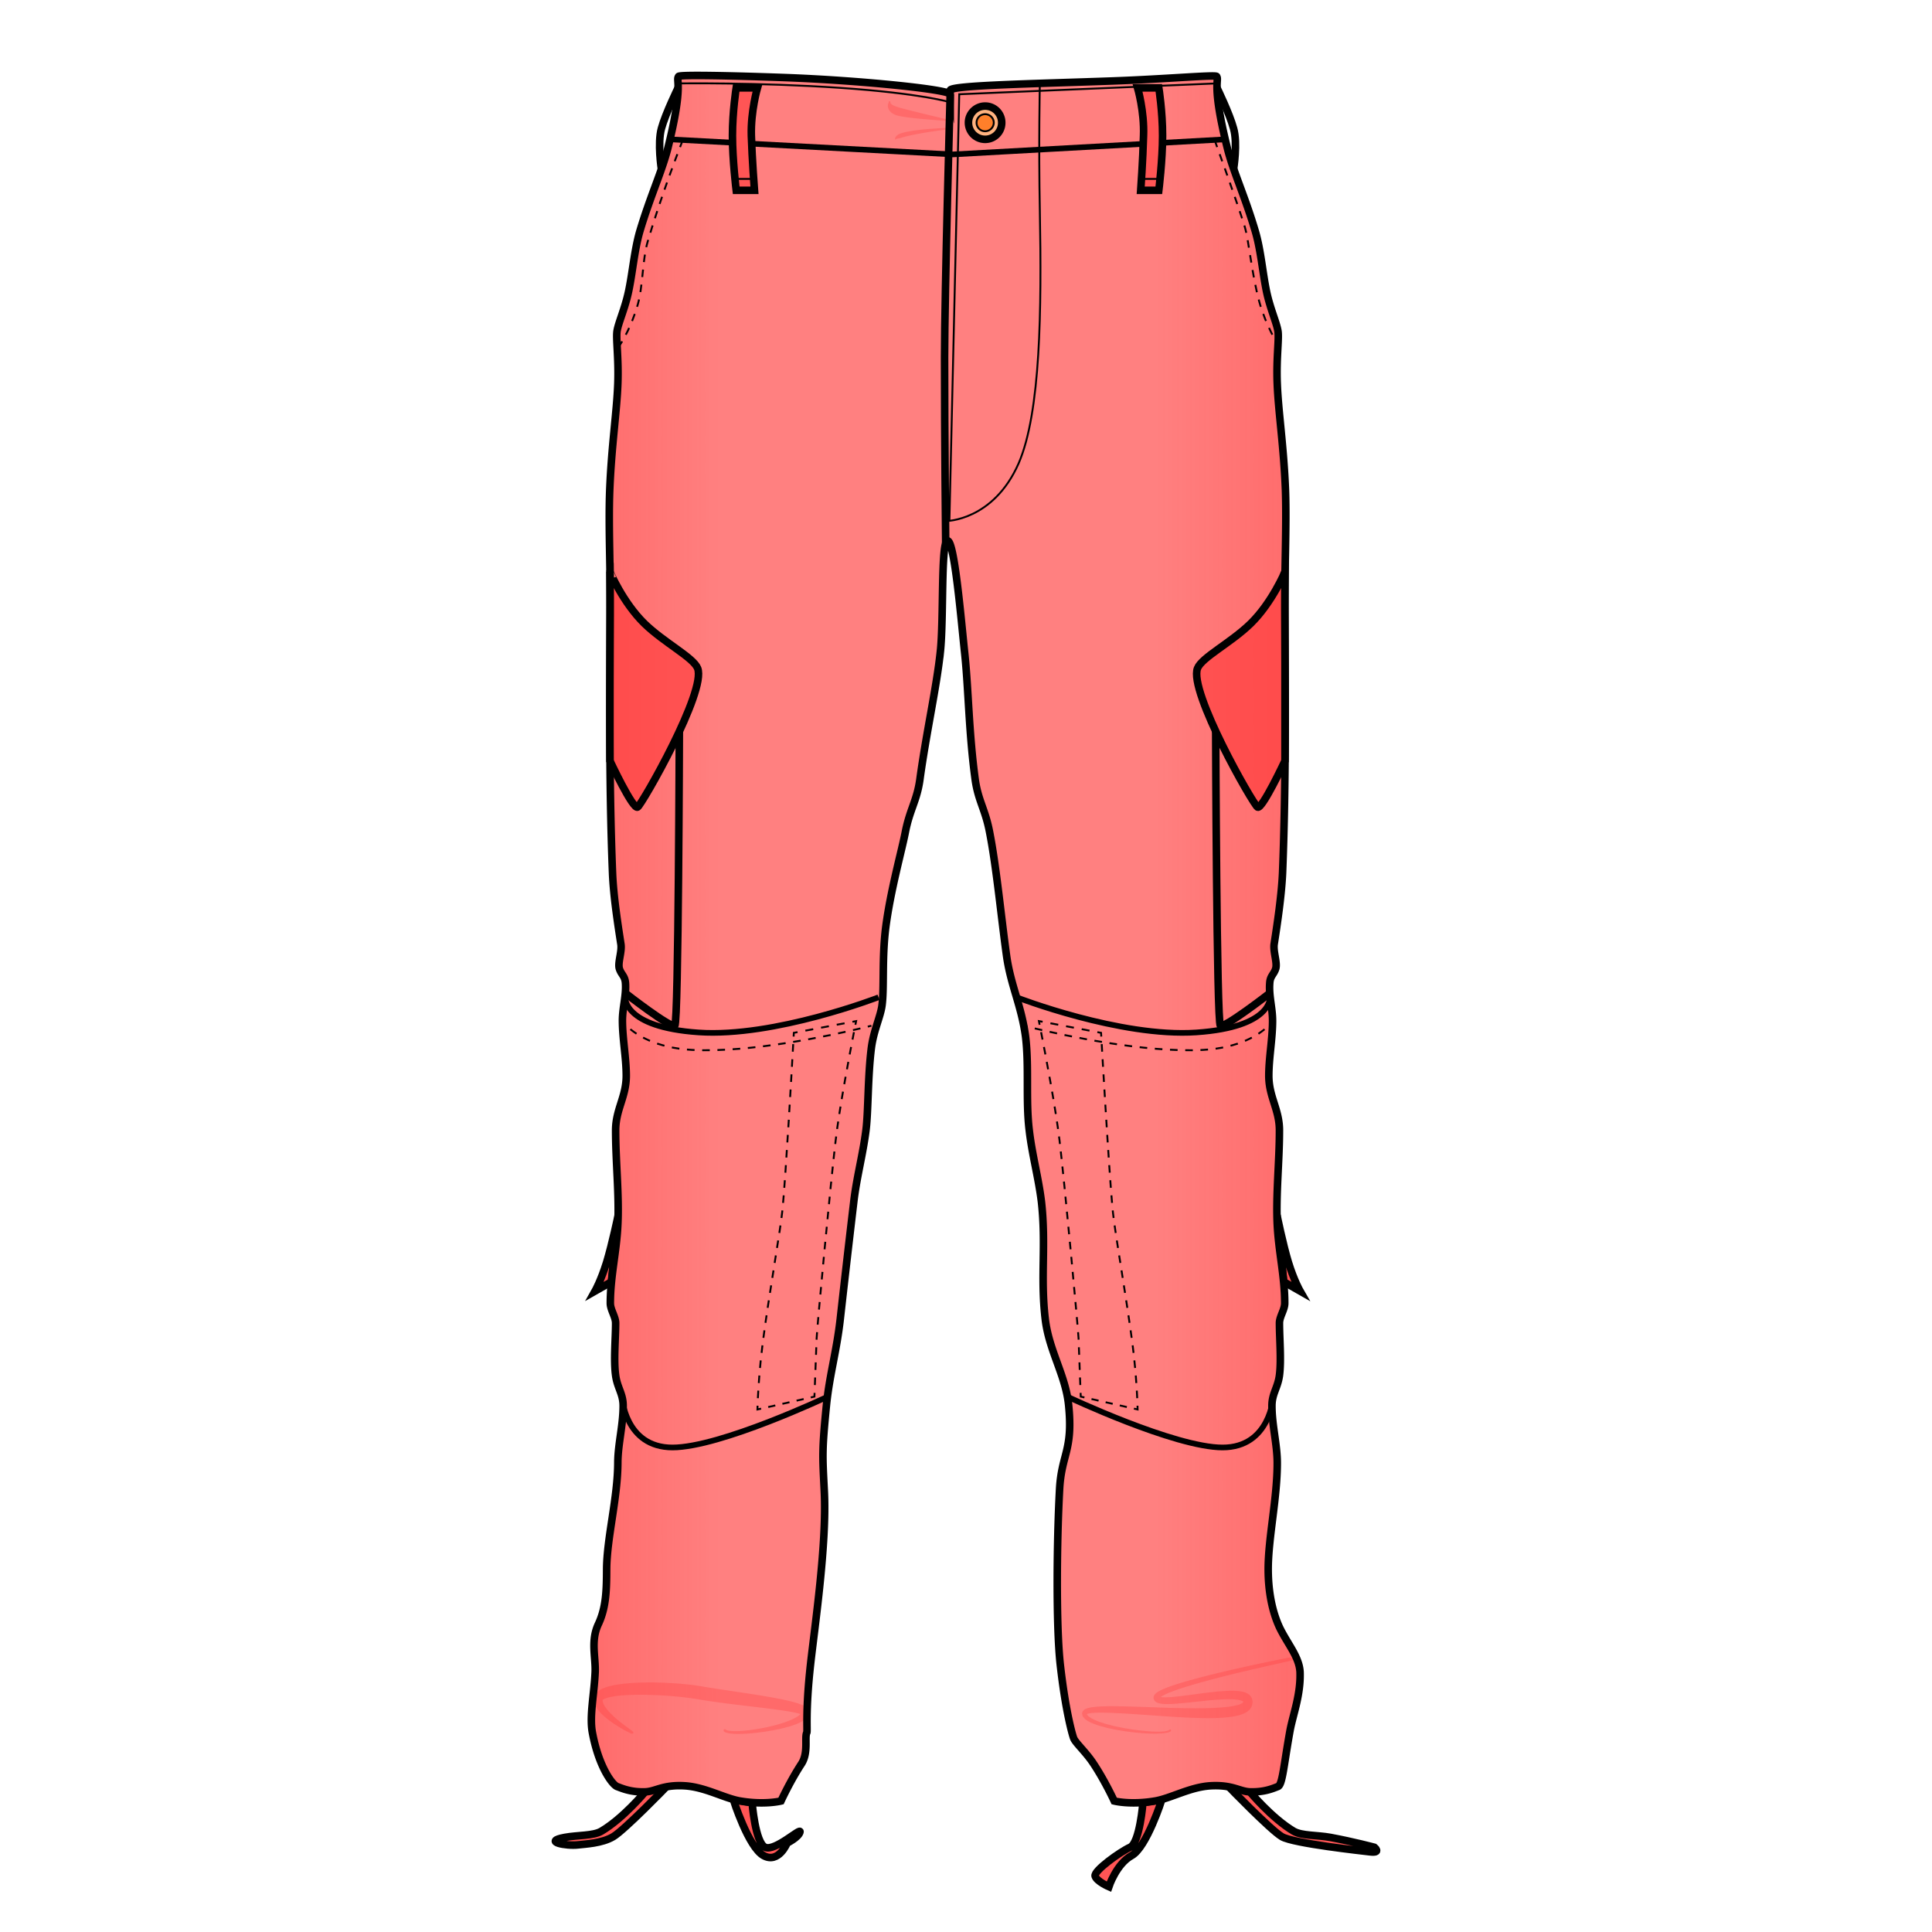 <svg xmlns="http://www.w3.org/2000/svg" xmlns:xlink="http://www.w3.org/1999/xlink" viewBox="0 0 256 256">
    <defs>
        <linearGradient id="innoGrad1">
            <stop offset="0" stop-color="#ff2a2a" stop-opacity=".502"/>
            <stop offset=".271" stop-color="#ff2a2a" stop-opacity="0"/>
            <stop offset=".71" stop-color="#ff2a2a" stop-opacity="0"/>
            <stop offset="1" stop-color="#ff2a2a" stop-opacity=".502"/>
        </linearGradient>
        <linearGradient id="linearGradient934" x1="59.374" x2="191.795" y1="124.445" y2="124.445" gradientUnits="userSpaceOnUse" xlink:href="#innoGrad1"/>
    </defs>
    <path fill="#f55" stroke="#000" stroke-miterlimit="10" d="M99.66 238.889s.415 5.279 1.718 5.884c1.304.6 4.828-2.721 4.622-2.016-.187.706-1.699 1.456-1.699 1.456s-1.124 2.77-3.13 1.662c-2.007-1.103-4.012-7.447-4.012-7.447zM88.29 236.77s-5.517 5.689-7.027 6.595c-1.51.905-3.78.98-4.626 1.086-1.614.199-4.82-.43-1.809-.986 1.75-.321 3.77-.194 4.845-.817 2.91-1.712 5.812-5.217 5.812-5.217zM169.21 161.026s.775 3.817 1.51 6.24c.746 2.422 1.55 3.813 1.55 3.813l-2.167-1.235zM81.913 161.026s-.796 3.817-1.533 6.24c-.75 2.422-1.535 3.813-1.535 3.813l2.174-1.235zM151.442 238.889s-.415 5.279-1.698 5.884c-1.323.6-4.84 3.114-4.635 3.819.206.703 1.821 1.406 1.821 1.406s.994-3.016 3.021-4.123c1.987-1.103 4.012-7.447 4.012-7.447zM162.83 236.77s5.5 5.689 7.018 6.595c1.502.905 10.817 1.904 11.643 2.009 1.614.2.62-.601.62-.601s-2.812-.751-5.835-1.31c-1.748-.32-3.764-.193-4.852-.816-2.896-1.712-5.803-5.217-5.803-5.217z"/>
    <g id="pgatternLayer">
        <path fill="#ff8080" d="M124.602 86.333c-.495 4.72-1.859 10.716-2.716 16.993-.4 2.805-1.337 3.932-1.924 6.94-.485 2.499-1.972 7.755-2.603 12.67-.516 4.173-.17 8.04-.497 10.348-.21 1.473-1.094 3.255-1.397 5.533-.489 3.829-.403 8.473-.719 10.947-.405 3.204-1.244 6.284-1.614 9.466a2305.942 2305.942 0 0 0-1.796 15.569c-.479 4.246-1.415 7.367-1.826 11.369-.606 6.109-.526 6.655-.285 11.457.351 6.924-1.253 17.777-1.825 22.915-.702 6.337-.375 8.8-.497 9.046-.32.627.25 2.658-.704 4.126-1.5 2.288-2.712 4.929-2.712 4.929s-2.164.558-5.434 0c-2.075-.357-4.636-1.854-7.333-2.012-2.907-.171-3.842.755-5.236.8-1.923.068-3.113-.485-3.716-.703-.6-.215-2.415-2.547-3.274-7.14-.417-2.22.237-5.054.367-8.035.074-2.024-.61-4.131.417-6.332 1.036-2.204 1.093-4.496 1.103-7.238.012-4.124 1.47-9.473 1.484-14.18.011-2.438.711-4.96.705-7.537-.006-1.6-.77-2.357-.997-4.014-.278-2.01 0-4.91 0-6.947-.002-.823-.702-1.761-.702-2.614-.003-3.531.834-6.815.996-10.45.188-3.992-.298-8.345-.294-12.475.003-2.752 1.412-4.438 1.408-7.231-.004-2.378-.493-4.843-.507-7.233-.01-1.738.52-3.332.403-5.035-.072-.964-.563-1.126-.807-1.904-.245-.782.353-2.208.207-3.23-.425-2.746-.99-6.386-1.114-9.436-.489-12.118-.363-25.593-.293-34.287.034-5.916-.26-11.567-.082-16.383.226-5.822.945-10.511 1.077-14.173.127-3.458-.28-6.026-.096-7.04.206-1.144 1.026-2.912 1.504-5.123.546-2.517.772-5.524 1.508-8.05 1.372-4.614 2.958-7.987 3.725-11.051 2.104-8.45 1.011-8.857 1.407-9.46.158-.246 6.98-.103 13.978.147 9.955.359 21.85 1.576 22.017 2.214v-.54c.187-.658 11.545-.86 21.521-1.22 7.01-.25 13.606-.848 13.783-.601.372.602-.697 1.01 1.406 9.459.753 3.063 2.354 6.437 3.712 11.05.748 2.527.975 5.534 1.504 8.05.475 2.21 1.287 3.98 1.491 5.125.195 1.013-.228 3.582-.084 7.039.138 3.662.87 8.35 1.092 14.173.157 4.814-.133 10.467-.099 16.383.068 8.693.195 22.167-.29 34.287-.143 3.05-.692 6.689-1.117 9.436-.126 1.022.452 2.448.207 3.23-.244.778-.732.94-.787 1.904-.136 1.703.38 3.297.374 5.035-.008 2.39-.493 4.855-.497 7.233-.004 2.793 1.404 4.479 1.407 7.23.004 4.13-.482 8.483-.29 12.476.178 3.635.995 6.919.992 10.45 0 .854-.7 1.79-.7 2.614-.002 2.037.264 4.938-.002 6.947-.227 1.656-.99 2.415-.994 4.014-.004 2.578.697 5.1.704 7.537.014 4.707-1.21 10.056-1.2 14.18.006 2.742.475 5.44 1.49 7.634 1.056 2.206 2.623 3.912 2.731 5.937.104 2.98-.9 5.52-1.325 7.74-.832 4.59-.997 7.22-1.612 7.435-.575.218-1.763.77-3.702.704-1.377-.046-2.313-.972-5.239-.801-2.678.158-5.238 1.654-7.326 2.012-3.277.558-5.42 0-5.42 0s-1.214-2.641-2.733-4.93c-.954-1.467-2.309-2.687-2.608-3.317-.142-.245-1.118-3.611-1.82-9.946-.552-5.14-.454-16.098-.083-23.021.241-4.808 1.826-5.15 1.2-11.26-.41-4.001-2.624-7.21-3.104-11.458-.642-5.534.145-9.746-.498-15.48-.39-3.181-1.244-6.261-1.613-9.465-.489-3.971.002-8.52-.497-12.465-.559-4.112-1.987-6.786-2.524-10.761-.696-4.992-1.325-11.64-2.234-16.272-.566-3.008-1.504-4.135-1.904-6.94-.857-6.276-.892-12.173-1.407-16.893-.465-4.362-1.35-14.775-2.257-14.777-.91-.003-.49 10.307-.954 14.677z"/>
    </g>
    <path fill="#ff2a2a" fill-opacity=".251" d="M117.754 13.513c-.003.007.015.049-.016.112a.902.902 0 0 0-.085.498c.021.196.107.425.301.64.191.214.474.4.857.52l.03.01c.183.053.42.102.692.149.286.048.618.095.975.14.716.088 1.543.167 2.325.235.933.08 1.82.145 2.37.186.368.027.586.087.586.087a.125.125 90 0 0 .037-.247s-.227-.005-.585-.087a238.2 238.2 0 0 1-2.31-.547c-.759-.183-1.563-.38-2.25-.553a87.867 87.867 0 0 1-.927-.239 25.16 25.16 0 0 1-.608-.166l-.017-.006a8.006 8.006 0 0 1-.586-.206 1.786 1.786 0 0 1-.331-.16.692.692 0 0 1-.202-.202l-.022-.038c-.025-.046.009-.07.008-.063a.125.125 90 0 0-.242-.063zM125.774 16.9c.002.044-1.785.089-3.582.273-.896.091-1.804.218-2.49.4a5.469 5.469 0 0 0-.372.111 1.464 1.464 0 0 0-.466.254.808.808 0 0 0-.216.267.425.425 0 0 0-.04.137.283.283 0 0 0 .014.122.042.042 90 0 0 .083 0 .124.124 0 0 1 .055-.048.406.406 0 0 1 .079-.027c.057-.015.142-.03.236-.05.118-.023.264-.056.434-.109a9.29 9.29 0 0 1 .341-.098c.65-.175 1.52-.35 2.405-.503 1.76-.307 3.536-.523 3.538-.48a.125.125 90 0 0-.019-.249zM171.104 219.601c-.011-.047-5.114.99-9.05 1.924-2.394.568-4.583 1.142-6.196 1.662-.866.278-1.568.541-2.06.785a3.04 3.04 0 0 0-.632.394 1.025 1.025 0 0 0-.22.257.634.634 0 0 0 .05.726c.07.093.158.16.244.21.17.097.376.151.576.183.426.07.988.066 1.574.035 1.207-.063 3.104-.295 4.372-.424a42.452 42.452 0 0 1 2.222-.177c.736-.035 1.335-.03 1.804.02.253.028.455.067.613.113.169.05.266.104.315.144.008.006.073.083.025.034-.007-.007 0 .01-.031.098-.006.003-.013.01-.032.028a.712.712 0 0 1-.107.08 2.25 2.25 0 0 1-.545.224c-.552.162-1.322.265-2.172.33-1.478.115-3.492.147-6.74.056-1.386-.04-5.896-.226-7.832-.222a29.77 29.77 0 0 0-1.488.036c-.427.022-.829.058-1.17.114-.312.052-.604.125-.822.238a.884.884 0 0 0-.292.23.534.534 0 0 0-.121.39.909.909 0 0 0 .205.497c.108.137.253.26.42.372.32.214.76.411 1.286.592.978.335 2.303.629 3.747.842 1.305.193 2.711.32 3.868.325.22.001.43-.002.628-.01.294-.013.559-.031.785-.06a2.97 2.97 0 0 0 .486-.096c.067-.02.129-.044.182-.072a.54.54 0 0 0 .141-.101.125.125 90 0 0-.18-.174.32.32 0 0 1-.077.055.866.866 0 0 1-.14.06c-.114.038-.263.07-.442.093a6.123 6.123 0 0 1-.76.044c-.195.001-.401-.003-.617-.011-1.142-.045-2.526-.207-3.812-.434-1.427-.252-2.71-.578-3.636-.935-.502-.193-.882-.39-1.133-.58a1.144 1.144 0 0 1-.268-.265c-.052-.08-.06-.134-.058-.17.003.01.004.024.002.038-.002.013-.006.023-.005.026.002.006.028-.012.083-.032.129-.046.333-.087.629-.115.308-.03.681-.043 1.094-.044.446 0 .94.011 1.45.031 2.633.104 5.554.357 7.794.495 3.26.21 5.324.25 6.891.146.883-.059 1.774-.176 2.479-.411.305-.102.626-.242.895-.443.123-.092.245-.204.349-.34.097-.127.18-.278.23-.452a1.39 1.39 0 0 0 .003-.85 1.26 1.26 0 0 0-.504-.64 2.191 2.191 0 0 0-.701-.293 4.888 4.888 0 0 0-.814-.12c-.55-.04-1.211-.024-1.971.033-.693.051-1.45.135-2.272.238-1.298.163-3.149.434-4.317.53-.577.048-1.06.062-1.392.026a1.122 1.122 0 0 1-.293-.063c-.017-.007-.014-.006-.003.011.012.02.024.047.025.077.006.06-.015.098-.02.1-.01.008.015-.027.048-.06.079-.076.225-.179.452-.3.432-.232 1.086-.497 1.936-.79 1.578-.541 3.735-1.141 6.118-1.744 4.11-1.038 8.996-2.074 8.987-2.107a.208.208 90 0 0-.082-.407zM95.921 229.408a.638.638 0 0 0 .15.107c.056.03.118.055.185.077.133.043.294.077.475.101.363.05.824.067 1.346.058 1.045-.02 2.352-.146 3.635-.353 1.28-.207 2.558-.496 3.536-.846.486-.174.927-.373 1.26-.602.169-.115.325-.248.448-.405.124-.159.222-.354.247-.584a.7.7 0 0 0-.064-.369.912.912 0 0 0-.174-.25 1.696 1.696 0 0 0-.416-.3c-.298-.161-.7-.306-1.168-.442-.941-.274-2.233-.533-3.659-.78a203.408 203.408 0 0 0-4.507-.707c-1.441-.216-2.807-.418-3.935-.61a42.833 42.833 0 0 1-.157-.028c-1.21-.21-2.675-.368-4.191-.458-1.518-.09-3.1-.113-4.54-.046-1.436.066-2.76.22-3.753.496-.493.136-.943.313-1.288.55a1.8 1.8 0 0 0-.465.447c-.13.186-.215.405-.225.648-.01.36.102.695.26.986.157.292.374.569.615.825.48.511 1.109 1 1.715 1.414 1.223.834 2.439 1.425 2.471 1.374a.144.144 90 0 0 .14-.25c.034-.052-1.094-.773-2.172-1.698-.543-.466-1.06-.972-1.414-1.46a2.703 2.703 0 0 1-.371-.663c-.07-.2-.072-.339-.045-.43.012.013.007.03.029.016.028-.017.063-.046.16-.096.19-.096.488-.196.925-.285.862-.175 2.07-.265 3.463-.28a50.424 50.424 0 0 1 4.377.164 43.96 43.96 0 0 1 4.006.485l.163.028c1.16.2 2.557.385 4.001.564 1.653.204 2.858.34 4.51.544 1.43.179 2.679.352 3.576.526.458.089.772.168.987.24.097.032.155.058.157.048 0-.007-.014-.027-.031-.073a.39.39 0 0 1-.023-.195c.01.005.024.027-.006.092a.835.835 0 0 1-.199.242c-.214.194-.554.4-.998.602-.882.404-2.092.76-3.345 1.03-1.25.27-2.528.449-3.548.504-.51.028-.952.025-1.29-.013a2.277 2.277 0 0 1-.416-.078.797.797 0 0 1-.132-.053.28.28 0 0 1-.07-.049.166.166 90 0 0-.234.235z"/>
    <path fill="url(#linearGradient934)" d="M124.602 86.333c-.495 4.72-1.859 10.716-2.716 16.993-.4 2.805-1.337 3.932-1.924 6.94-.485 2.499-1.972 7.755-2.603 12.67-.516 4.173-.17 8.04-.497 10.348-.21 1.473-1.094 3.255-1.397 5.533-.489 3.829-.403 8.473-.719 10.947-.405 3.204-1.244 6.284-1.614 9.466a2305.942 2305.942 0 0 0-1.796 15.569c-.479 4.246-1.415 7.367-1.826 11.369-.606 6.109-.526 6.655-.285 11.457.351 6.924-1.253 17.777-1.825 22.915-.702 6.337-.375 8.8-.497 9.046-.32.627.25 2.658-.704 4.126-1.5 2.288-2.712 4.929-2.712 4.929s-2.164.558-5.434 0c-2.075-.357-4.636-1.854-7.333-2.012-2.907-.171-3.842.755-5.236.8-1.923.068-3.113-.485-3.716-.703-.6-.215-2.415-2.547-3.274-7.14-.417-2.22.237-5.054.367-8.035.074-2.024-.61-4.131.417-6.332 1.036-2.204 1.093-4.496 1.103-7.238.012-4.124 1.47-9.473 1.484-14.18.011-2.438.711-4.96.705-7.537-.006-1.6-.77-2.357-.997-4.014-.278-2.01 0-4.91 0-6.947-.002-.823-.702-1.761-.702-2.614-.003-3.531.834-6.815.996-10.45.188-3.992-.298-8.345-.294-12.475.003-2.752 1.412-4.438 1.408-7.231-.004-2.378-.493-4.843-.507-7.233-.01-1.738.52-3.332.403-5.035-.072-.964-.563-1.126-.807-1.904-.245-.782.353-2.208.207-3.23-.425-2.746-.99-6.386-1.114-9.436-.489-12.118-.363-25.593-.293-34.287.034-5.916-.26-11.567-.082-16.383.226-5.822.945-10.511 1.077-14.173.127-3.458-.28-6.026-.096-7.04.206-1.144 1.026-2.912 1.504-5.123.546-2.517.772-5.524 1.508-8.05 1.372-4.614 2.958-7.987 3.725-11.051 2.104-8.45 1.011-8.857 1.407-9.46.158-.246 6.98-.103 13.978.147 9.955.359 21.85 1.576 22.017 2.214v-.54c.187-.658 11.545-.86 21.521-1.22 7.01-.25 13.606-.848 13.783-.601.372.602-.697 1.01 1.406 9.459.753 3.063 2.354 6.437 3.712 11.05.748 2.527.975 5.534 1.504 8.05.475 2.21 1.287 3.98 1.491 5.125.195 1.013-.228 3.582-.084 7.039.138 3.662.87 8.35 1.092 14.173.157 4.814-.133 10.467-.099 16.383.068 8.693.195 22.167-.29 34.287-.143 3.05-.692 6.689-1.117 9.436-.126 1.022.452 2.448.207 3.23-.244.778-.732.94-.787 1.904-.136 1.703.38 3.297.374 5.035-.008 2.39-.493 4.855-.497 7.233-.004 2.793 1.404 4.479 1.407 7.23.004 4.13-.482 8.483-.29 12.476.178 3.635.995 6.919.992 10.45 0 .854-.7 1.79-.7 2.614-.002 2.037.264 4.938-.002 6.947-.227 1.656-.99 2.415-.994 4.014-.004 2.578.697 5.1.704 7.537.014 4.707-1.21 10.056-1.2 14.18.006 2.742.475 5.44 1.49 7.634 1.056 2.206 2.623 3.912 2.731 5.937.104 2.98-.9 5.52-1.325 7.74-.832 4.59-.997 7.22-1.612 7.435-.575.218-1.763.77-3.702.704-1.377-.046-2.313-.972-5.239-.801-2.678.158-5.238 1.654-7.326 2.012-3.277.558-5.42 0-5.42 0s-1.214-2.641-2.733-4.93c-.954-1.467-2.309-2.687-2.608-3.317-.142-.245-1.118-3.611-1.82-9.946-.552-5.14-.454-16.098-.083-23.021.241-4.808 1.826-5.15 1.2-11.26-.41-4.001-2.624-7.21-3.104-11.458-.642-5.534.145-9.746-.498-15.48-.39-3.181-1.244-6.261-1.613-9.465-.489-3.971.002-8.52-.497-12.465-.559-4.112-1.987-6.786-2.524-10.761-.696-4.992-1.325-11.64-2.234-16.272-.566-3.008-1.504-4.135-1.904-6.94-.857-6.276-.892-12.173-1.407-16.893-.465-4.362-1.35-14.775-2.257-14.777-.91-.003-.49 10.307-.954 14.677z"/>
    <path fill="none" stroke="#000" stroke-miterlimit="10" d="M124.602 86.333c-.495 4.72-1.859 10.716-2.716 16.993-.4 2.805-1.337 3.932-1.924 6.94-.485 2.499-1.972 7.755-2.603 12.67-.516 4.173-.17 8.04-.497 10.348-.21 1.473-1.094 3.255-1.397 5.533-.489 3.829-.403 8.473-.719 10.947-.405 3.204-1.244 6.284-1.614 9.466a2305.942 2305.942 0 0 0-1.796 15.569c-.479 4.246-1.415 7.367-1.826 11.369-.606 6.109-.526 6.655-.285 11.457.351 6.924-1.253 17.777-1.825 22.915-.702 6.337-.375 8.8-.497 9.046-.32.627.25 2.658-.704 4.126-1.5 2.288-2.712 4.929-2.712 4.929s-2.164.558-5.434 0c-2.075-.357-4.636-1.854-7.333-2.012-2.907-.171-3.842.755-5.236.8-1.923.068-3.113-.485-3.716-.703-.6-.215-2.415-2.547-3.274-7.14-.417-2.22.237-5.054.367-8.035.074-2.024-.61-4.131.417-6.332 1.036-2.204 1.093-4.496 1.103-7.238.012-4.124 1.47-9.473 1.484-14.18.011-2.438.711-4.96.705-7.537-.006-1.6-.77-2.357-.997-4.014-.278-2.01 0-4.91 0-6.947-.002-.823-.702-1.761-.702-2.614-.003-3.531.834-6.815.996-10.45.188-3.992-.298-8.345-.294-12.475.003-2.752 1.412-4.438 1.408-7.231-.004-2.378-.493-4.843-.507-7.233-.01-1.738.52-3.332.403-5.035-.072-.964-.563-1.126-.807-1.904-.245-.782.353-2.208.207-3.23-.425-2.746-.99-6.386-1.114-9.436-.489-12.118-.363-25.593-.293-34.287.034-5.916-.26-11.567-.082-16.383.226-5.822.945-10.511 1.077-14.173.127-3.458-.28-6.026-.096-7.04.206-1.144 1.026-2.912 1.504-5.123.546-2.517.772-5.524 1.508-8.05 1.372-4.614 2.958-7.987 3.725-11.051 2.104-8.45 1.011-8.857 1.407-9.46.158-.246 6.98-.103 13.978.147 9.955.359 21.85 1.576 22.017 2.214v-.54c.187-.658 11.545-.86 21.521-1.22 7.01-.25 13.606-.848 13.783-.601.372.602-.697 1.01 1.406 9.459.753 3.063 2.354 6.437 3.712 11.05.748 2.527.975 5.534 1.504 8.05.475 2.21 1.287 3.98 1.491 5.125.195 1.013-.228 3.582-.084 7.039.138 3.662.87 8.35 1.092 14.173.157 4.814-.133 10.467-.099 16.383.068 8.693.195 22.167-.29 34.287-.143 3.05-.692 6.689-1.117 9.436-.126 1.022.452 2.448.207 3.23-.244.778-.732.94-.787 1.904-.136 1.703.38 3.297.374 5.035-.008 2.39-.493 4.855-.497 7.233-.004 2.793 1.404 4.479 1.407 7.23.004 4.13-.482 8.483-.29 12.476.178 3.635.995 6.919.992 10.45 0 .854-.7 1.79-.7 2.614-.002 2.037.264 4.938-.002 6.947-.227 1.656-.99 2.415-.994 4.014-.004 2.578.697 5.1.704 7.537.014 4.707-1.21 10.056-1.2 14.18.006 2.742.475 5.44 1.49 7.634 1.056 2.206 2.623 3.912 2.731 5.937.104 2.98-.9 5.52-1.325 7.74-.832 4.59-.997 7.22-1.612 7.435-.575.218-1.763.77-3.702.704-1.377-.046-2.313-.972-5.239-.801-2.678.158-5.238 1.654-7.326 2.012-3.277.558-5.42 0-5.42 0s-1.214-2.641-2.733-4.93c-.954-1.467-2.309-2.687-2.608-3.317-.142-.245-1.118-3.611-1.82-9.946-.552-5.14-.454-16.098-.083-23.021.241-4.808 1.826-5.15 1.2-11.26-.41-4.001-2.624-7.21-3.104-11.458-.642-5.534.145-9.746-.498-15.48-.39-3.181-1.244-6.261-1.613-9.465-.489-3.971.002-8.52-.497-12.465-.559-4.112-1.987-6.786-2.524-10.761-.696-4.992-1.325-11.64-2.234-16.272-.566-3.008-1.504-4.135-1.904-6.94-.857-6.276-.892-12.173-1.407-16.893-.465-4.362-1.35-14.775-2.257-14.777-.91-.003-.49 10.307-.954 14.677z"/>
    <path fill="none" stroke="#000" stroke-miterlimit="10" stroke-width=".75" d="M162.332 18.464l-36.075 1.997-37.489-1.997"/>
    <path fill="none" stroke="#000" stroke-miterlimit="10" d="M161.261 11.642s1.67 3.42 2.195 5.383c.567 1.962 0 5.384 0 5.384"/>
    <path fill="#f55" stroke="#000" stroke-miterlimit="10" d="M150.737 11.642h2.814s.497 3.124.497 6.332c0 3.209-.497 7.243-.497 7.243h-2.4s.29-4.027.373-7.243c.124-3.21-.787-6.332-.787-6.332z"/>
    <path fill="none" stroke="#000" stroke-miterlimit="10" stroke-width=".25" d="M151.238 23.706h2.491"/>
    <path fill="#ff2a2a" fill-opacity=".502" stroke="#000" stroke-miterlimit="10" d="M170.265 75.775s-1.7 4.062-4.545 6.846c-2.609 2.548-6.486 4.492-7.045 5.932-1.2 3.019 7.335 17.994 7.955 18.39.58.405 3.635-6.127 3.635-6.127z"/>
    <path fill="none" stroke="#000" stroke-miterlimit="10" d="M161.085 96.912s.123 38.58.62 38.979c.497.413 6.557-4.298 6.557-4.298"/>
    <path fill="none" stroke="#000" stroke-miterlimit="10" stroke-width=".75" d="M134.713 132.146s13.763 5.348 23.825 4.656c10.063-.691 9.724-4.656 9.724-4.656M141.415 185.059s14.248 6.739 20.58 6.739c6.333 0 6.72-6.74 6.72-6.74"/>
    <g>
        <g fill="none" stroke="#000" stroke-miterlimit="10" stroke-width=".25">
            <path d="M135.657 135.912s.168.044.48.122"/>
            <path stroke-dasharray="1.009,1.009" d="M137.113 136.27c3.856.919 14.565 3.25 22.275 2.85 4.87-.264 7.45-2.04 8.556-3.074"/>
            <path d="M168.305 135.683c.217-.236.314-.384.314-.384"/>
        </g>
    </g>
    <g>
        <g fill="none" stroke="#000" stroke-miterlimit="10" stroke-width=".25">
            <path d="M145.924 137.35l-.028-.495-.49-.093"/>
            <path stroke-dasharray="1.055,1.055" d="M144.368 136.566l-5.699-1.077"/>
            <path d="M138.15 135.392l-.49-.093.097.486"/>
            <path stroke-dasharray="1.002,1.002" d="M137.95 136.765c.592 3.017 1.922 9.999 2.44 14.319.676 5.63 2.431 24.58 2.524 26.24.068 2.09.188 5.162.25 6.73"/>
            <path d="M143.186 184.563l.02.495.487.11"/>
            <path stroke-dasharray=".96,.96" d="M144.63 185.38l5.151 1.166"/>
            <path d="M150.25 186.65l.487.11s-.003-.173-.013-.495"/>
            <path stroke-dasharray="1.004,1.004" d="M150.686 185.267a89.864 89.864 0 0 0-.65-7.346c-.855-6.486-2.33-14.724-2.608-17.69-.429-4.482-1.25-18.505-1.474-22.377"/>
        </g>
    </g>
    <path fill="none" stroke="#000" stroke-miterlimit="10" d="M89.848 11.642s-1.676 3.42-2.208 5.383c-.542 1.962 0 5.384 0 5.384"/>
    <path fill="#f55" stroke="#000" stroke-miterlimit="10" d="M100.364 11.642H97.55s-.497 3.124-.497 6.332c0 3.209.497 7.243.497 7.243h2.421s-.31-4.027-.414-7.243c-.095-3.21.807-6.332.807-6.332z"/>
    <path fill="none" stroke="#000" stroke-miterlimit="10" stroke-width=".25" d="M99.864 23.706h-2.472"/>
    <path fill="#ff2a2a" fill-opacity=".502" stroke="#000" stroke-miterlimit="10" d="M80.823 75.777c0-.001 1.715 4.06 4.563 6.844 2.625 2.548 6.481 4.492 7.054 5.932 1.208 3.018-7.348 17.994-7.948 18.39-.607.405-3.668-6.127-3.668-6.127v-25.04z"/>
    <path fill="none" stroke="#000" stroke-miterlimit="10" d="M90.017 96.912s-.103 38.58-.6 38.979c-.513.413-6.557-4.298-6.557-4.298"/>
    <path fill="none" stroke="#000" stroke-miterlimit="10" stroke-width=".75" d="M116.41 132.146s-13.804 5.348-23.853 4.656c-10.057-.691-9.697-4.656-9.697-4.656M109.687 185.059s-14.248 6.739-20.58 6.739c-6.332 0-6.698-6.74-6.698-6.74"/>
    <g>
        <g fill="none" stroke="#000" stroke-miterlimit="10" stroke-width=".25">
            <path d="M115.465 135.912s-.168.044-.48.12"/>
            <path stroke-dasharray="1.01,1.01" d="M114.007 136.27c-3.86.918-14.583 3.252-22.29 2.85-4.869-.264-7.457-2.04-8.567-3.075"/>
            <path d="M82.79 135.682c-.218-.236-.316-.383-.316-.383"/>
        </g>
    </g>
    <g>
        <g fill="none" stroke="#000" stroke-miterlimit="10" stroke-width=".25">
            <path d="M105.16 137.35l.026-.495.491-.093"/>
            <path stroke-dasharray="1.057,1.057" d="M106.716 136.566l5.716-1.077"/>
            <path d="M112.951 135.392l.491-.093-.098.486"/>
            <path stroke-dasharray="1.002,1.002" d="M113.152 136.765c-.59 3.017-1.917 9.999-2.42 14.319-.676 5.63-2.45 24.58-2.524 26.24-.083 2.09-.197 5.162-.254 6.73"/>
            <path d="M107.934 184.563c-.01.313-.018.495-.018.495l-.488.11"/>
            <path stroke-dasharray=".963,.963" d="M106.49 185.38l-5.168 1.166"/>
            <path d="M100.852 186.65l-.488.11s.003-.173.015-.495"/>
            <path stroke-dasharray="1.004,1.004" d="M100.421 185.267c.077-1.575.253-4.255.646-7.346.835-6.486 2.33-14.724 2.622-17.69.435-4.482 1.227-18.505 1.442-22.377"/>
        </g>
    </g>
    <path fill="none" stroke="#000" stroke-miterlimit="10" d="M125.906 12.489s-.74 26.393-.745 34.844c-.004 10.748.148 24.659.148 24.659"/>
    <path fill="none" stroke="#000" stroke-miterlimit="10" stroke-width=".25" d="M137.786 11.054s-.178 7.846 0 16.978c.234 12.926.127 26.573-2.817 33.376-3.365 7.633-9.635 7.638-9.635 7.638"/>
    <path fill="none" stroke="#000" stroke-miterlimit="10" stroke-width=".25" d="M125.802 68.992l1.303-56.503 34.072-1.435M89.833 11.054s10.654-.155 21.504.588c10.83.743 14.545 1.904 14.545 1.904"/>
    <path fill="#ffb380" stroke="#000" stroke-miterlimit="10" d="M132.734 16.25a2.197 2.197 0 0 1-2.194 2.214 2.214 2.214 0 0 1-2.214-2.214c0-1.213 1.001-2.194 2.214-2.194s2.194.98 2.194 2.194z"/>
    <path fill="#ff7f2a" stroke="#000" stroke-miterlimit="10" stroke-width=".25" d="M131.68 16.25c0 .639-.54 1.14-1.14 1.14a1.128 1.128 0 0 1-1.14-1.14c0-.62.5-1.12 1.14-1.12.6 0 1.14.5 1.14 1.12z"/>
    <path fill="none" stroke="#000" stroke-dasharray="1" stroke-miterlimit="10" stroke-width=".25" d="M90.467 18.559s-2.797 7.124-4.65 13.466c-.714 2.46-.613 5.94-1.32 8.36-1.128 3.846-2.705 5.822-2.706 5.82M160.941 18.548s2.911 8.008 3.98 11.448c.56 1.808.946 6.404 1.957 10.043.904 3.225 2.455 5.617 2.455 5.617"/>
</svg>
